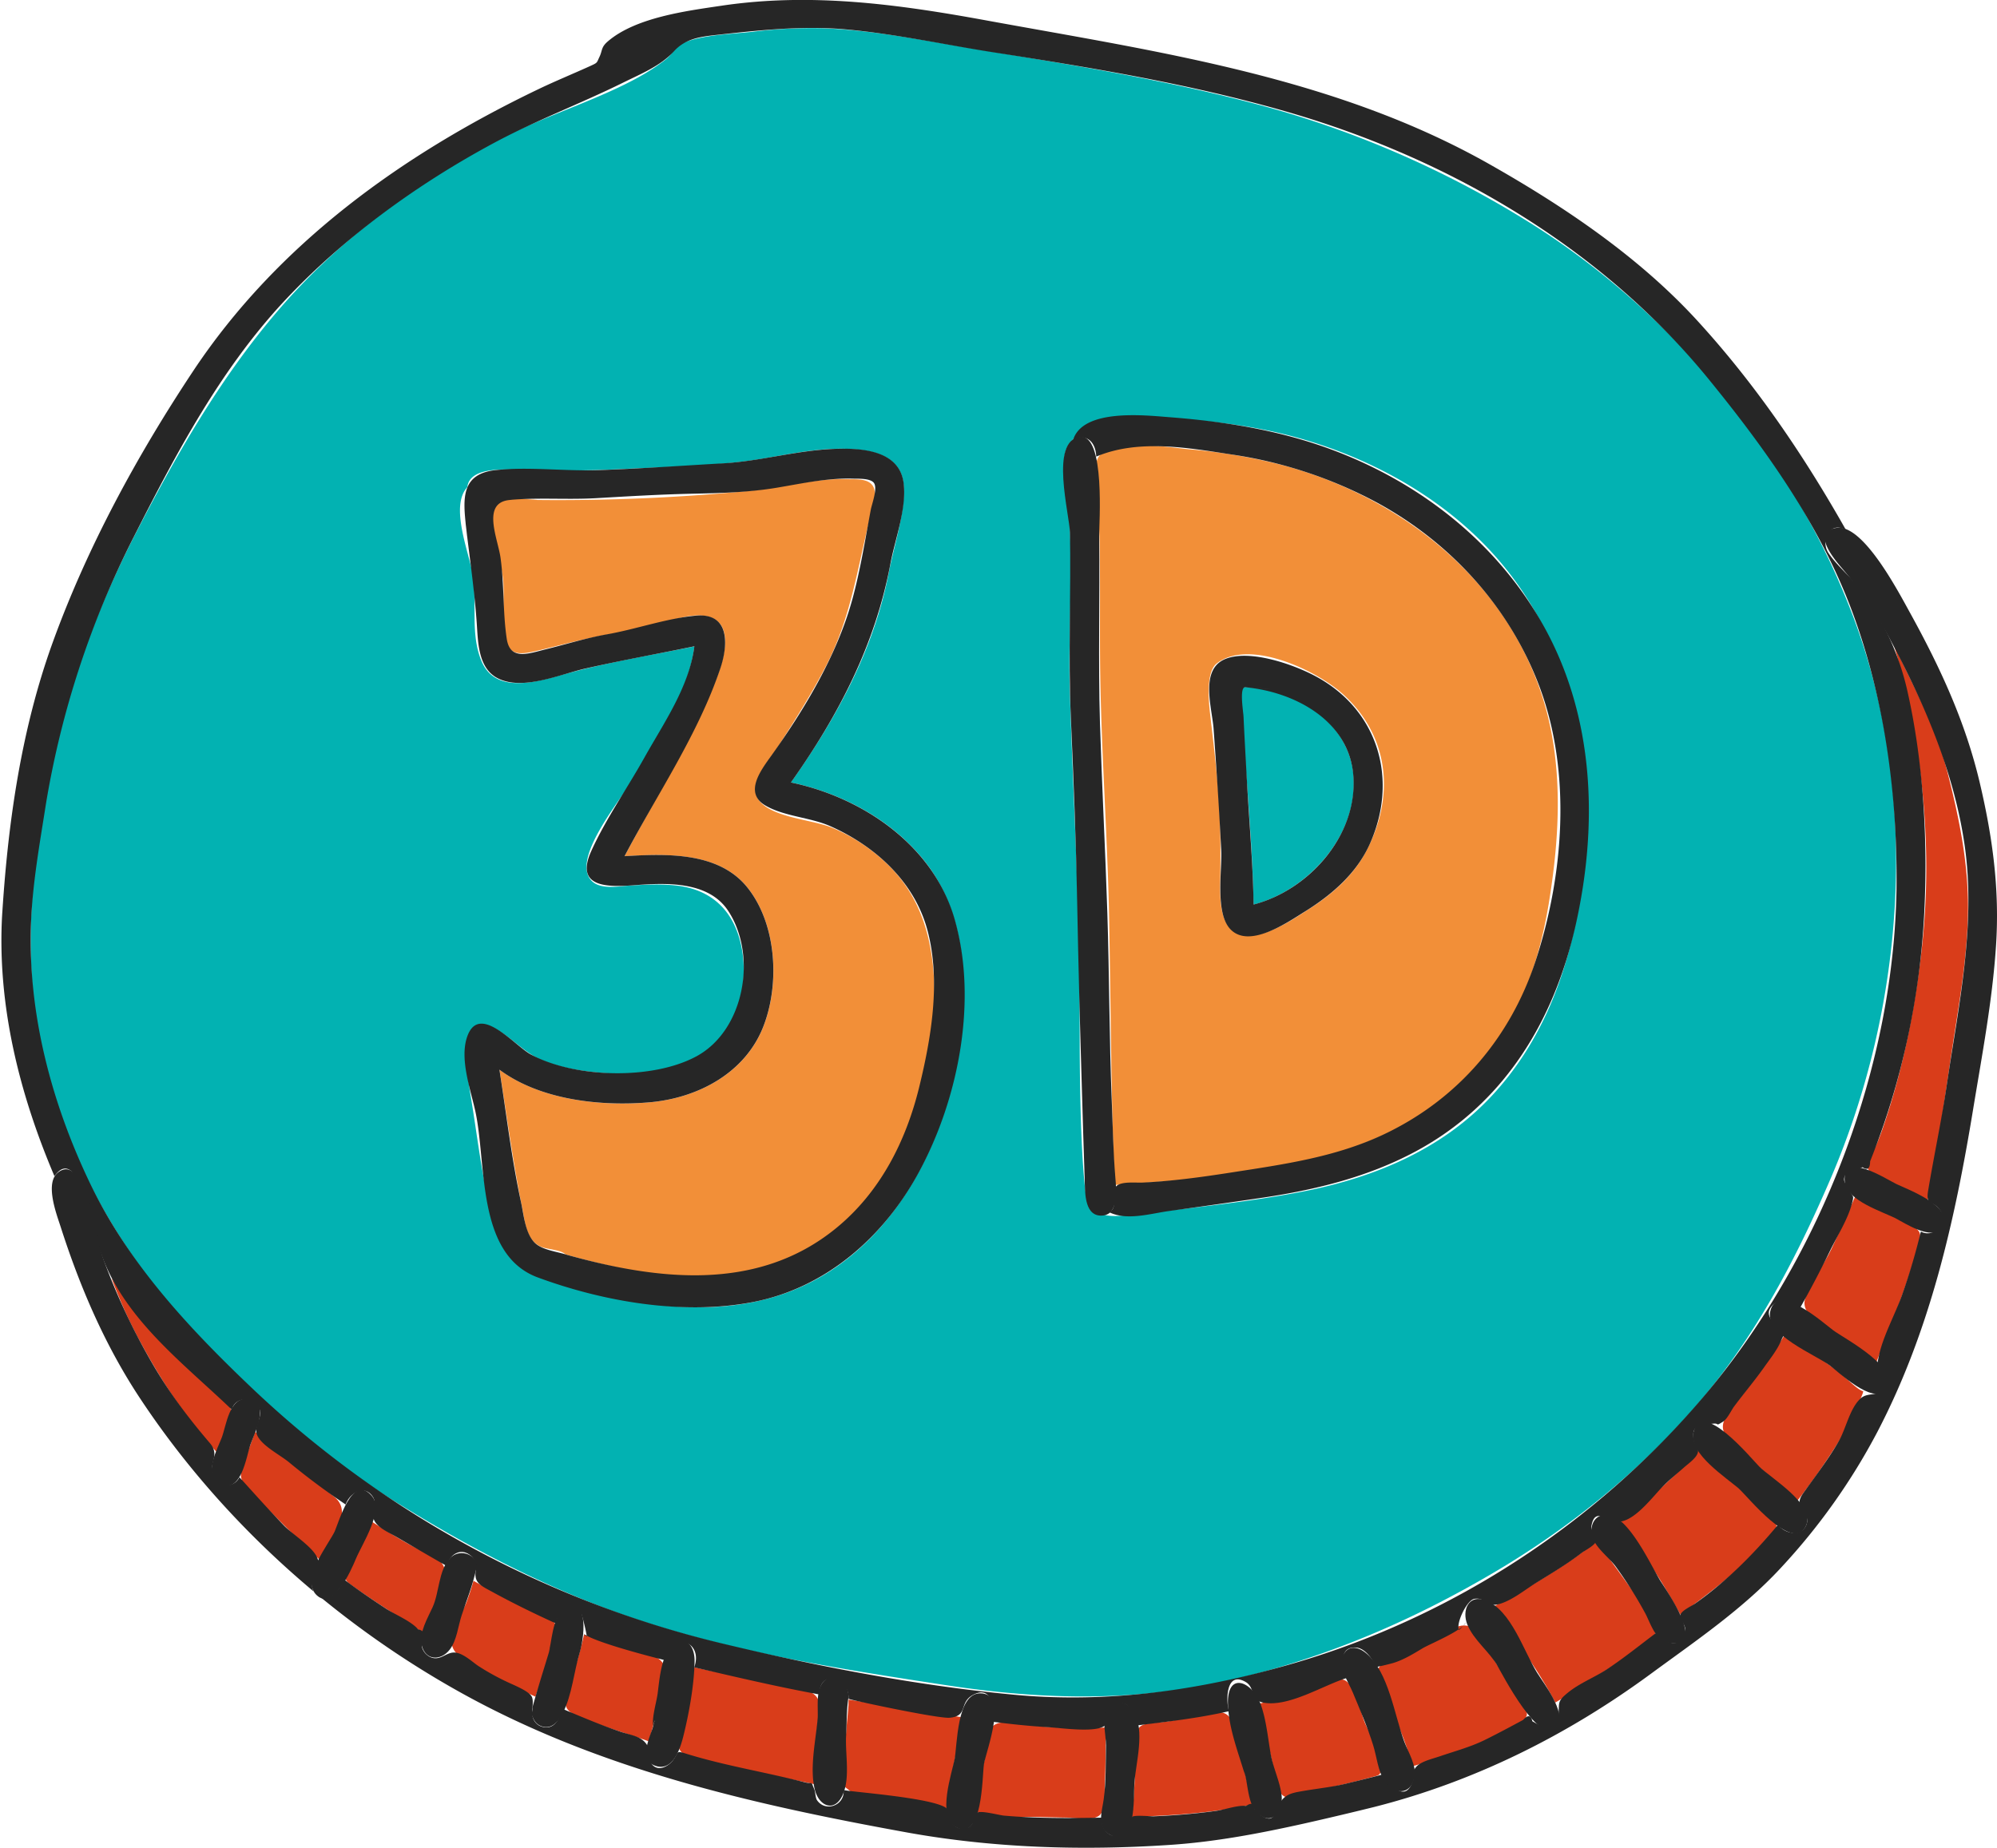 <svg xmlns="http://www.w3.org/2000/svg" width="1080" height="999.49" viewBox="0 0 1080 999.49"><g id="Слой_2" data-name="Слой 2"><g id="set01_377343844"><g id="set01_377343844-2" data-name="set01_377343844"><path d="M688.89 956.72c1.07 4.58 1.21 14.35 7.26 15.64 4.71 1 15.27-3.62 19.75-4.65 8.2-1.89 16.43-3.77 24.56-6 6-1.62 6.38-.94 6.33-6.9-.08-7.54-6-16.35-8.84-23.33-2.15-5.33-4.82-20.08-10.94-22.69-4.7-2-13.84 3.43-18.09 4.72-9.51 2.9-19.09 5.63-28.66 8.32 3.65 11.42 5.7 23.25 8.63 34.85C689.68 960.07 685.94 945 688.89 956.72z" fill="#d93d1a"/><path d="M613.94 946.36c0-.58.0-1.15.0-1.72.0 11.27-.22 25.75-1.86 38.18 21.94-.7 44-2.08 65.48-6.77-4.08-13.88-6.2-28.25-10.25-42.11-2.41-8.27-6.62-8.6-15-7.32-8 1.22-15.53 4.2-23.56 4.91-13.06 1.15-14.54.55-14.83 14.83.0-.59.0-1.19.0-1.77.0.58.0 1.18.0 1.77C614 941.34 614 942.63 613.94 946.36z" fill="#d93d1a"/><path d="M818.63 884.88c7.78 11.84 16 23.49 22.5 36.08 10.62-6.15 20.58-13.24 31-19.75 6.44-4 18.18-9 22.26-15.64s-4-14.84-8-20.32c-7.72-10.46-15.12-21.12-23-31.5-17.38 14-36.87 25-56.36 35.72 4.07 5.41 8.38 10.6 12.14 16.22-.11-.15-1.62-2.46-.54-.81C826.34 896.61 817.07 882.51 818.63 884.88z" fill="#d93d1a"/><path d="M749.18 916.89c5.13 12.73 11.62 25.09 14.4 38.63 19-5.34 39.77-12.46 56.82-22.6 6.73-4 6.41-5.63 3-12.07-4.25-8.09-10.68-14.84-15.22-22.78-3.09-5.41-7-16-13.5-18.33-7.23-2.56-15.91 6-21.75 9.21-5.24 2.87-10.59 5.61-16.05 8-2 .91-8.8 2.35-10.43 4.16-4.21 4.67 1 11.81 3 16.49-.09-.2-1.09-2.67-.3-.74C754.26 929.5 748.1 914.26 749.18 916.89z" fill="#d93d1a"/><path d="M369.79 933.69c-1 4-4.26 9.66-2 13.16 2.79 4.4 12.77 5.44 17.14 6.35 18.49 3.84 36.86 8.21 55.4 11.9.34-11 .51-22.18 1.88-33.08.76-6.12 2.7-12-2.2-15.69-6.52-5-21.54-6-29.48-7.55-11.64-2.34-23.39-4.17-35-6.86-1.84 11.05-3.4 22.12-6 33 .18-.74.37-1.48.55-2.22s.08-.34-.24 1z" fill="#d93d1a"/><path d="M532.66 951.17c-1.3 6.87-9.13 23.76-3.45 29.65 4.48 4.65 20.26 2 26.15 2 7.35.0 14.7.29 22 .4 4.19.06 13.83 2 17.38-1.37s2.51-11.7 2.71-15.73c.54-10.54.52-21.1.48-31.65a285.91 285.91.0 0 1-31.53-.32c-7.6-.45-16.33-2.76-23.93-2.4-10.63.49-8.53 12.33-10.11 20.73.12-.64.8-4.19.26-1.35C531.65 956.49 533.51 946.68 532.66 951.17z" fill="#d93d1a"/><path d="M458.2 929.81c-.75 10-2 20.33-2.2 30.35-.13 6.63-.22 5.43 3.46 8.45 12.53 10.27 38.28 7.27 53.38 9.58.45-16.69 5.36-32.79 8-49.17-20.66-3-41.3-6.22-61.9-9.66.0 4-.51 8-.85 11.95.0-.21.14-1.93.11-1.5C457.68 936.71 458.33 928 458.2 929.81z" fill="#d93d1a"/><path d="M1024.83 640.72c5.76 3.24 11.67 6.19 17.53 9.26 5.35-26.62 9.07-53.53 13.06-80.38 3.95-26.54 9-53.15 8.89-80.07-.1-24.68-5.19-48.83-11.32-72.62-6.2-24.11-18-45.36-28.63-67.67 15.67 54.35 21.39 111.41 14.53 167.63-3.53 29-9.14 57.92-18.1 85.7-1.89 5.85-3.82 11.69-6.28 17.32-1.21 2.75-5.38 8.38-4.63 11.55 1 4.21 11.91 8.33 16 9.85a11.77 11.77.0 1 0-1.05-.57C1030.59 644 1021.92 638.89 1024.83 640.72z" fill="#d93d1a"/><path d="M584.89 983.32c3.26.0-.49.0.0.0z" fill="#005a82"/><path d="M288.45 672.1s-.07-.13.0.0z" fill="#005a82"/><path d="M945.26 788c8.55 8.36 18.47 15.27 26.46 24.21a375 375 0 0 0 23.6-33.89c1.17-1.88 13.51-25.63 12.21-25.82-2.78-.4-10.29-8.36-13.66-10.78-9.44-6.79-18.53-14-28.29-20.37-8.81 14.88-19.21 28.12-29.9 41.62-9.75 12.31.68 16.34 9.58 25C953.76 796.26 941.75 784.53 945.26 788z" fill="#d93d1a"/><path d="M999.69 726.17c5 3.63 9.9 7.51 14.77 11.37 8.19-20.42 16.24-40.74 22.43-61.87 2.34-8 3-9.78-4.72-13.51-9.77-4.71-19-10.43-28.7-15.28-4.3 9.58-8.51 19.21-13 28.7-4.14 8.73-11.3 17.89-14.22 26.94-3.39 10.52 16.82 18.64 24.07 24.09-.15-.11-2.08-1.51-.62-.44C1004.76 729.82 997.65 724.68 999.69 726.17z" fill="#d93d1a"/><path d="M583.07 983.3z" fill="#005a82"/><path d="M586.77 999.22c.52.0 1.3.0.0.0z" fill="#005a82"/><path d="M586.52 983.35z" fill="#005a82"/><path d="M583.09 999.17c1.36-.13 1.58-.28.0.0z" fill="#005a82"/><path d="M287.91 671.88s-.41-.41.0.0z" fill="#005a82"/><path d="M627.54 639.18c58.25-3.78 123.61-13.64 166.88-56.67C820 557 832 523.08 837.7 488.05c5.95-36.73 7.89-74.93-3.47-110.84-20.32-64.27-77.29-108.72-140.92-125.69A307 307 0 0 0 642.73 243c-10.42-1-40.27-6-48.15 3.55-3.5 4.26-2 14.37-1.63 19.13.76 9.57 1.6 19 1.76 28.59.33 20.53.06 41.07.2 61.6.35 47.45 4.07 94.83 4.94 142.28.88 47.6 1 95.22 2.93 142.8 8.63-.36 17.24-1.22 25.86-1.8l-1.1.07C694.39 634.85 623.31 639.44 627.54 639.18zm30.61-280.43c17.93-13.45 54.24 4.18 68.08 16.7 25.28 22.88 28.25 55.48 12.58 85.09-6.95 13.13-18 22.91-30.32 30.85-9.37 6-23 15.53-34.72 14.55-14.47-1.21-14.06-19.12-13.87-30.09.27-15.1.22-29.79-.86-44.9s-2.93-30-4.63-45c-.93-8.28-2-23 3.74-27.16C669.57 350.18 656.61 359.87 658.15 358.75z" fill="#f28f38"/><path d="M252.47 866.21c-3.38 9.29-14.16 22.1-4 29.51 12.25 8.95 27.47 15.65 41.13 22.11 2.92-10.16 14.77-27.28 11.2-38-2-6.09-10.73-7.52-16-9.77-9.91-4.22-19.28-9.81-28.75-14.94-1.11 4.1-2.47 8.13-3.94 12.11.21-.57 1.23-3.4.37-1C250.17 872.53 253.74 862.73 252.47 866.21z" fill="#d93d1a"/><path d="M306.93 914.81c-2.67 9.6-.68 11.11 9.22 15.06 11.37 4.53 23.2 7.94 34.72 12.08 2.87-9.63 5-19.51 7.36-29.26 1.65-6.72 3.36-11.66-2.63-15.84-11-7.7-27.38-7.91-39.76-12.65a177.48 177.48.0 0 1-4.77 17.58c-.94 3-2.18 11.47-4.3 13.66.55-.57.78-2.43 1-3.21-.28.85-.54 1.72-.8 2.58C304.8 922.48 309.1 907.63 306.93 914.81z" fill="#d93d1a"/><path d="M130.39 796.74c-1.48 7.2 11.31 16.57 15.65 20.79 9.13 8.88 17.79 18.18 27.36 26.61 4.5-10 18.27-25.41 7.55-34.33-14.3-11.89-29.22-22.63-42.95-35.29-2.46 6.88-6.44 16.78-7.61 22.22C129.1 803 130.66 795.47 130.39 796.74z" fill="#d93d1a"/><path d="M71 716.59c12.58 24.58 27.25 48.29 46 68.72 2.54-6.73 10-15.82 7.75-23.31-2-6.57-11.44-12.47-16.38-16.66a273.85 273.85.0 0 1-48.13-54c3.42 8.88 7 17.64 11.28 26.15-.28-.56-1.65-3.21-.47-.92C83.68 741.33 69.31 713.25 71 716.59z" fill="#d93d1a"/><path d="M195.72 834.82c-2.2 4.64-5.26 8.76-7.2 13.54-2.6 6.36-2.42 6.26 3 10.13 12.24 8.67 24.9 16.63 37.53 24.72 2.2-10.11 14.78-24.27 11.29-34.92-2-6.18-10-8.2-15.27-10.89-8.42-4.33-16.43-9.51-24.44-14.56a131.46 131.46.0 0 1-5.54 13.2c.2-.41 1.75-3.67.58-1.22C193.56 839.39 197.48 831.14 195.72 834.82z" fill="#d93d1a"/><path d="M892.09 845.87c6.07 8.86 11.5 18.14 16.69 27.53 10.91-8.2 21.82-16.32 32.06-25.36 5.8-5.12 16.32-12.2 19.25-19.55s-5.2-11.66-10.74-16c-11-8.6-20.48-18.8-30.44-28.6A205.7 205.7.0 0 1 894.58 808c-4.78 3.94-13.87 7.59-17 12.93-4.76 8.15 10.62 18.62 14.87 25.5-.42-.68-.9-1.33-1.35-2 .31.48.64 1 1 1.43C898.14 854.7 889.05 841.41 892.09 845.87z" fill="#d93d1a"/><path d="M584.89 983.32z" fill="#005a82"/><path d="M315.52 681.33c.2.0.0.0.0.0z" fill="#005a82"/><path d="M272 312c1 10.1-.53 20.33.85 30.44 1.6 11.7 6.45 12.22 17.32 9.65 13.31-3.15 25.95-6.75 39.55-9a247.79 247.79.0 0 0 25.34-5.16c7.82-2.15 16.47-5.66 24.72-4.93 21.53 1.91 9.46 30.36 4.32 42.15-13.25 30.41-30.89 58.65-46.3 88 22.35-1.34 50.8-2.48 66.37 16.88 15.94 19.82 17.67 52.32 8.66 75.31-9.83 25.1-35.28 38.56-61.14 40.91-26.72 2.42-59.5-1.19-81.57-17.62 4 25.23 7.37 50.36 12.41 75.42 1.48 7.32 2.08 16 9.11 19.9 3.48 2 11.27 1.83 14.16 4.54a20.93 20.93.0 0 1-2.07-.53c43.92 12.56 93.75 22.62 135.35-2.85 43.9-26.88 65.78-85.28 66.26-134.74.25-25.89-4.77-51.48-23.24-70.72a96.77 96.77.0 0 0-32.16-21.93c-10.62-4.45-32.69-5.35-39.59-15-6.29-8.83 5.93-21.72 10.51-28.94 9.13-14.4 18.3-28.8 26.09-44 13.3-25.89 16.86-53.13 23.86-81 1-4.09 3.89-11.94 1.2-16s-9.15-3.45-13.52-3.58c-18-.56-36.37 4.72-54.3 6.43a1069.78 1069.78.0 0 1-113.91 4.82c1.88.0-4.89-.42-6.3-.52-3.75-.26-8.27-1-12-.22-7 1.48-6.49 5.15-5.79 11.68 1.28 11.9 5.17 23.35 6.29 35.28-.19-2.07-.43-4.12-.61-6.19L272 312C272.72 319.32 271.32 305 272 312z" fill="#f28f38"/><path d="M305.53 695z" fill="#005a82"/><path d="M798.28 856.16l-.93.52" fill="#005a82"/><path d="M311.6 696.73l-.93-.28" fill="#005a82"/><path d="M289.06 254.58h.68" fill="#005a82"/><path d="M291.28 270.48h-.63" fill="#005a82"/><path d="M674.21 420.87q.27 3.83.0.47c1.6 22.63 3.37 45.26 3.72 68 29.89-7.79 57.17-38.27 54-70.61-2.83-29.11-33.65-48.47-61.21-47 .39 16.41 2.27 32.73 3.43 49.1-.05-.77-.11-1.54-.16-2.31.06.8.11 1.59.17 2.39C674.28 421.9 673.91 416.61 674.21 420.87z" fill="#02b2b2"/><path d="M674.2 420.79c.09 1.2.0.26.0.0C674.22 421 674.2 420.81 674.2 420.79z" fill="#02b2b2"/><path d="M215.64 813.47c43 26.68 88.33 49.83 136.66 65.14 51.7 16.38 106.11 24.84 159.59 33 53.74 8.17 104.51 9.14 157.63-3.72 49.34-12 94.58-31.46 138.28-57.2 39.76-23.43 76.05-52.49 106.68-87.06 33.09-37.35 55.83-80.27 75.45-125.88 40.43-94 48.73-207.47 12.29-304.21-32.89-87.32-98.71-166.37-178-215a540 540 0 0 0-139.88-60.9C632.19 43.43 578.38 34.86 525.13 26.06c-26.77-4.42-54.29-10-81.46-10.81A261.72 261.72.0 0 0 407 17.19c-11.52 1.27-26.51 1.57-37.36 5.94-5.24 2.11-5 5.46-10 9.33-9.13 7.06-19.57 12.37-30 17.09C309 58.84 287.64 66 267.66 76.65 223.2 100.3 182.25 130.53 149.5 169c-30.75 36.09-54.4 77.49-76.08 119.46-23.81 46.1-41 95-49.8 146.23-8 46.36-10.8 94.66.46 140.7 20 81.75 76.12 150.83 140.87 202.38a534 534 0 0 0 50.69 35.73zM578.58 239.65c10.91-13.59 30-13.87 45.9-13.45 23.12.62 46.5 3 69 8.43 39 9.44 76.89 28.35 105.79 56.41 52.94 51.39 66.42 127.09 54.75 197.69-6.32 38.2-20.11 74.58-46.66 103.41-27 29.36-63.37 44.62-102 52.25-20.82 4.11-42.18 6.75-63.25 9.29-8.92 1.07-17.88 1.73-26.8 2.84-6.49.8-15 2.64-21.18-.51-6.45-3.28-7-9.74-7.64-16.26-1.13-12-1.63-24.12-2-36.19-.74-24.21-.5-48.44-.71-72.65-.45-52.49-3.63-104.79-5.21-157.23-.78-25.76 1-51.53.35-77.31a311.4 311.4.0 0 0-2-31.88c-.92-7.21-3.45-18.56 1.64-24.84C588.85 226.86 572.81 246.77 578.58 239.65zM252.75 263.4c1.33-11 20.53-9.49 28.25-9.24 18.33.6 36.53.48 54.86-.42 22.05-1.09 44.62-1.4 66.51-4.16 19-2.4 37.85-7.75 57.16-6.71 14.62.78 28.81 4.56 29.26 21.17.4 14.58-5.33 31.27-8.06 45.43-8.12 42.1-28.42 79.06-53 113.79 27.47 5.72 54.12 19.95 71.88 42 20.65 25.63 23.63 59.69 20.42 91.4-6.22 61.5-39.92 127.79-103.46 145.47-39 10.85-79.63 2.48-117.41-9-11.18-3.3-24.1-8.81-29.26-23.29-7.91-22.16-10.78-48.41-14.47-71.58-1.73-10.9-10.59-54.9 13.35-41.3 8.69 5 15.06 12.69 24.51 16.61 10 4.17 21.62 5.88 32.39 6.8 20 1.72 44.67-.08 60.22-14.41 14-12.94 18.53-33.86 15.38-52.18-3.38-19.67-15.22-32.4-35.2-34.72-8.51-1-17.18-.54-25.7.0-5.82.36-15.27 2.19-20.09-2.28-12.26-11.36 15.47-44.12 21.26-54.27 13.06-22.87 30.51-46.05 34-72.87-23.36 4.8-47.13 8.62-70.11 15-14.53 4-37.19 11.23-44.94-6.8-6.33-14.72-2.33-31.85-4.87-47.25-1.93-11.65-12.54-36.92-2.85-47.1C254.24 251.06 244.58 272 252.75 263.4z" fill="#02b2b2"/><path d="M16.62 511.1c0-3.17.0 3 0 0z" fill="#02b2b2"/><path d="M798.28 856.16c-.48.25-1 .51-1.42.8z" fill="#02b2b2"/><path d="M256.92 850.74c-.29.57.2-.64.0.0C256.89 850.8 256.94 850.68 256.92 850.74z" fill="#262626"/><path d="M1.15 495c-2.72 48.68 9.34 96.71 28.3 141.24 7.89-11.2 13.86 3.17 16.17 10.25 3.92 12 6 24.58 10.87 36.35 13.46 32.82 44 55.82 68.86 79.67 1.77-6.31 9.6-7.32 13.67-2.51 4.89 5.77-2.66 10.76.2 16.66 2.7 5.58 12.38 10.44 17.08 14.33q14.74 12.19 30.64 22.85c2.15-6.31 10.29-11.19 14.8-4 2.28 3.68-.72 8.16.34 11.73 1.35 4.53 8 7.31 11.94 9.58 9.19 5.29 18.32 10.7 27.55 15.93 1.37-5.75 7.05-10 12.51-6 2.24 1.61 2.58 3.23 3.21 5.57.17.64-.47 4.56.16 2.21-1.53 7.43 2.52 8.79 9.26 12.5 11 6 22.49 11.62 33.88 16.79 1.28-6.54 9.77-11.08 14-4.73a117.39 117.39.0 0 1 2.78 11.69c-.32.42-3.19-2.62-3-3.23-1.73 4.51 42.18 15.41 45.5 16.25 2.53-16 20.8-11 15.59 3.79 22.46 5.23 44.93 10.51 67.63 14.67.26-14 16.09-9.73 15.84 2.34.0.46 48.11 10.76 54.54 10.26 10.3-.8 5.07-8.16 12.55-12.26 10.78-5.92 11.68 7.78 10.61 14.4 10.16 1.33 20.35 2.39 30.57 3 7.12.41 27 3.33 30.8-1.39 2.85-3.5.37-11.27 7.63-11.62 6.13-.29 8 7.39 8.22 12.15 17-2.08 34.08-4 50.8-7.82-1.69-5.38-1.85-22.11 9-15.82 5.17 3 2.52 9.93 9.72 11.21 13.77 2.44 32.2-9.42 45.07-13.39-2.08-5.75-4.89-17 4.81-16.44 4.08.21 7.22 4.07 9.33 7.35-.11-.16 2.74 4.85.21 3.21.66.43 9.06-1.73 10.63-2.19 5.68-1.7 11-5 16-8 3.94-2.34 22.37-9.87 23.35-14.21-.16.74-3.63 4.72-3.81 4.3-1.54-3.7 4.34-16.1 8.41-16.8 5.63-1 6.95 4.58 13.27 2.86 7.2-2 13.94-7.71 20.22-11.58 8.29-5.09 16.57-10.07 24.35-16 2-1.54 7.55-4.25 8.05-6.69.29-1.36-3-5.67-2.6-7.92 1.66-10.11 8-3.33 13.15-2.49 9.23 1.49 19.94-13.51 25.77-19.3 3.61-3.58 7.51-6.72 11.31-10.09 2.09-1.85 6.71-5.08 7.34-8 .78-3.62-1.67-3.66-2.27-7-1.55-8.76 5.12-7.93 10.25-8.53 4.15-.48 1.06 1.74 5.54-1.06 2.52-1.58 4.42-6.07 6.21-8.44 5.31-7.08 11-13.83 16.13-21.08 3.11-4.42 7.06-9.29 9.14-14.31 2.26-5.45 2.37-1.39-.52-5.73-2.66-4-9.57-7.89-4-13.56 3.76-3.82 11.1-.88 14.78 1.55 5.77-10.16 11.17-20.53 16.28-31.05 3.84-7.91 9.44-16.65 11.73-25.17 1.47-5.43.39-3.42-1.46-7.61-1.52-3.43-4.33-4.71-1.55-9 2.52-3.92 5.6-1.86 8.79-3.27q4.05 2.73 4.11-3.2l1.59-4.06a421.08 421.08.0 0 0 27.68-130.41c2-39.36-.48-82-9.25-120.52a144.76 144.76.0 0 0-24.23-53c-5.37-7.47-13.27-13.53-18.29-21-4.56-6.79.71-17.78 9.52-12.37-22.86-40.56-49.44-79.63-81-113.95-31.27-34-71.13-60.93-111.12-83.63C722.5 41.58 626.57 28.09 533.18 11c-47.78-8.73-94.5-15.12-143-7.91-18.91 2.81-46.54 6.33-61.61 19.43-3.53 3.07-2.76 4.83-4.33 8.15-1.69 3.54-.79 3.11-5.64 5.31-9.11 4.13-18.39 7.92-27.43 12.26-73.57 35.3-140.92 83.62-186.6 152.31C74.17 246.33 47.14 296 28.44 347.7 11.2 395.44 4.11 446.33 1.05 496.78c.07-1.13.13-2.26.19-3.39.0.53-.07 1.07-.09 1.6C-1.59 544.16 1.48 489.12 1.15 495zM140.29 767.92c0-.06.08-.28.0.0zM24.57 436.52a496.54 496.54.0 0 1 47.73-146c22.79-44.9 46.49-90 81-127.19C185.45 128.79 225.51 99.7 267 77.4c22.76-12.24 47-21.32 70.11-32.76 9.61-4.75 20.16-9 27.36-16.89 6.06-6.68 13.71-7.83 22.79-8.83 23.32-2.58 47-5.16 70.46-3 26.82 2.46 53.37 8.31 80 12.46C590.56 36.61 643.93 45.5 695.45 60.3c88.2 25.33 170.61 73.6 228.93 145.2 31.16 38.26 60.29 79.27 77.52 125.88 17 46 24 96.92 23.78 145.85-.47 98.59-40.87 203.51-104.58 278.5-57.77 68-135.05 118.69-220.71 143.79-49.83 14.6-100.6 22.12-152.49 17.17-53.49-5.1-106.67-15.47-158.88-28.05A558.25 558.25.0 0 1 135.27 749.91C101.22 717.46 69.17 682.84 48.65 640c-20.78-43.34-33.6-91.65-31.9-140 .79-22.38 4.88-44.38 8.3-66.46-.32 2.08-.72 4.15-1 6.23.15-1.1.36-2.21.53-3.31C32.64 387.1 22.76 447.7 24.57 436.52z" fill="#262626"/><path d="M796.51 857.16z" fill="#262626"/><path d="M556.57 998.75c-.72.0-1.43-.06-2.15.0z" fill="#262626"/><path d="M750.69 975.54c-.68.16-1.35.34-2 .52z" fill="#262626"/><path d="M993.58 285.5c-14.17 1.77-2.17 16.33 2.54 21.82a208.73 208.73.0 0 1 25.81 38.08c18.64 34.81 34.75 72 40.5 111.35 6.38 43.59-3.26 87.4-9.64 130.42-2.82 19-6.85 37.83-10 56.7-1.43 8.54 2 4.93 6.28 10.61 5 6.62-3 15.63-10.25 11.71a343.76 343.76.0 0 1-9.92 33.58c-3.83 11.05-10.59 22.81-12.91 34.24-1.21 6-.34 2.4 2.18 7.09 1.83 3.42 3.1 6.23.59 9.8-3.53 5-8.6 1.89-12.64 5.67-5.78 5.42-7.73 16-11.59 22.81-5.26 9.28-11.67 17.61-17.84 26.27-2.41 3.37-4.32 5.4-3.13 9.5 1.13 3.91 5.29 4.89 3.28 9.82-2.71 6.64-11.65 4.67-15.31-.15-13 15.71-28 30.75-44.73 42.56-2.21 1.56-7.21 3.66-8.06 6.19-.72 2.16 2.6 4.95 2.64 7.65.18 10.5-11.46 9-15.4 1.83-8.87 6.64-17.57 13.73-26.82 19.84-6.81 4.51-14.8 7.51-21.16 12.68-5.82 4.72-4.72 5.29-5.12 11.53-.72 11.23-7.63 7.78-14.16 4q-1.19-5.05-5.05-.7-3.54 1.9-7.09 3.8c-4.74 2.52-9.48 5-14.32 7.36-7.72 3.69-15.77 5.8-23.83 8.57-3.42 1.17-9.49 2.58-12.11 5.2-3 3-.88 4-2.05 7.59-3.33 10.15-8.55 5.94-14.06 1.25a16.12 16.12.0 0 1-1.85-4.48q-3.93 1.09-7.9 2.06c-4.21 1.08-8.44 2.1-12.67 3.12-7.62 1.85-15.18 2.59-22.89 3.91-6.13 1.05-9.92 1.68-12.88 6.76-2.7 4.66-2.6 11.87-10.75 6a6.84 6.84.0 0 0-3-3.09c0-2.94-1.45-3.47-4.36-1.58-4.84-.43-11.38 2-16.25 2.7-11.16 1.55-22.4 2.46-33.66 2.94-1.68.07-10.12-.79-11.6.22-2 1.34-1.14 5.77-3.37 8-6 6.12-14 .13-13.09-7.5-17.61.31-35.47.44-53-1.1-2.53-.23-12.43-2.89-14.37-1.61-2.94 2-.83 7.76-6.88 8.54-6.53.85-8.88-5.71-8.77-9.26.2-6.72-50.53-10.22-56.7-11.49.8 8.18-9.64 12.19-14.32 5.55-.95-1.34-.88-4.49-1.57-6.07-2.11-4.84.0-2.35-5.51-3.78-20.77-5.4-41.88-8.72-62.51-15-7.48-2.28-4.67-1.69-8.5 3.38-1.9 2.51-6.16 5.22-9.49 3.44-4.37-2.34-2.1-7.8-4.12-11.45-3-5.35-8.9-5.68-14.66-7.64-10.65-3.61-20.95-8-31.29-12.36-1.5 5.07-4.3 11.32-10.65 9.8-5.36-1.29-6.62-6.73-5.39-11.31-.85 3.15.66-2.7-.64-5.13-1.74-3.25-10.7-6.6-13.89-8.21a130 130 0 0 1-15.09-8.41c-3.45-2.36-8.48-7.19-13-7.22-4.33.0-7.23 4.22-11.94 2.83a8.3 8.3.0 0 1-5.4-5.57c-.06-1.34-.11-2.67-.16-4q3.18-4.53-1.95-5.81c-4-4.56-12.4-7.91-17.44-11.21-7.62-5-15.16-10.11-22.41-15.62-2.5 5.41-9.33 13.79-15.3 8-6.29-6.11 3.15-13 .73-19.53-2.18-6-13.62-13.08-18.1-17.72-8.24-8.54-16.13-17.41-24.11-26.19-3 5.94-10.59 5.48-13.69-.24-3.82-7 3.69-11.19-2.28-18.18C101.63 766.7 91.21 752.91 82 736.9A352.37 352.37.0 0 1 56.24 682c-3.83-10.6-5.11-21.94-8.57-32.67-1.82-5.66-7.37-22.12-16.28-15.1-7.32 5.76-.75 22.66 1.41 29.41C43.33 696.44 56.87 728 76 756.8 119.27 822.1 180 876.94 248.25 915.07c74.89 41.86 158 60.84 241.67 76.06 46.93 8.54 94.89 10 142.47 6.86 24.49-1.6 48.41-6.13 72.33-11.45 11.83-2.63 29.68-6.88 38.8-9.17 54.17-13.78 104.21-38.84 149.17-71.87 24.5-18 49.71-35 70.47-57.45a339.88 339.88.0 0 0 52.17-73.53c28.55-54.75 41.83-114 51.75-174.41 4.83-29.43 10.44-58.83 12.39-88.63 2-30.39-1.84-58.57-8.79-88.06-7.76-32.9-21.35-62.26-37.65-91.82-6.56-11.89-25.23-47.68-39.45-46.1C975 287.82 994.28 285.42 993.58 285.5zm-410 713.68c-2 0 2.94.0.0.0zm2.92-15.83zm.25 15.87c1.3.0.52.0.0.0z" fill="#262626"/><path d="M120.08 777.27c-2.49 6.53-10.7 21.24-1.08 25.59 11.58 5.24 14.1-14.66 16.44-21.43 2.21-6.39 11.21-23.09-1.25-24.71-10.25-1.33-11.76 14.45-14.33 21.12.26-.66.51-1.33.76-2l-.54 1.42z" fill="#262626"/><path d="M140.85 766c0 .14-.57 1.94.0.0C140.8 766.19 140.78 766.24 140.85 766z" fill="#262626"/><path d="M140.29 767.92c.08-.28.0-.06.0.0s0-.01.0.0z" fill="#262626"/><path d="M181.22 828c-3.64 7.65-17.76 24.86-10.95 33.67 9.17 11.88 19.77-12.6 22.17-18.39 3.41-8.19 15.32-26.1 8.77-33.93-10.75-12.86-17.87 14.13-20.55 19.83.21-.43 1.78-3.72.56-1.18C177.77 835.27 183 824.24 181.22 828z" fill="#262626"/><path d="M234 869.3c-2.65 5.9-7.51 13.81-5.94 20.64 2 8.51 10.44 8.53 15.16 2.38 3.85-5 4.53-12.72 6.45-18.54 2.75-8.32 6-16.28 7.83-24.92 2-7.31-8.63-12.12-14.3-5.82-6.1 6.78-5.58 18.2-9.2 26.26zm23-18.56c.2-.64-.29.57.0.0C256.94 850.68 256.89 850.8 256.92 850.74z" fill="#262626"/><path d="M297.42 892c-3.35 10.88-6.74 21.76-9.82 32.72 1.2-3.93-.23 2.37.0 3 .93 2.29 1.77 4.37 4.19 5.61 5.94 3 10.05-1.79 12.48-6.49 5.18-10 6.05-22.6 9.37-33.34 1.65-5.34 6-30.56-8.45-22.61-6.78 3.72-6.58 17.7-8.79 24.19.28-.82 1.29-4.23 1-3.13C294.07 902.91 298.35 888.79 297.42 892z" fill="#262626"/><path d="M353.45 933.32c-1.92 6.25-8.56 19 1.36 22 9.1 2.76 13-9.25 14.67-15.83 3.08-12.25 5.93-27.88 6.16-40.71s-10.46-15.9-15.75-3.42c-2.68 6.35-3.36 13.74-4.2 20.52-.57 4.6-3.29 13.36-2.42 17.91a7.36 7.36.0 0 1 .79-3.18c-.17.89-.37 1.78-.61 2.66C351.84 938.55 355.2 926.09 353.45 933.32z" fill="#262626"/><path d="M442.26 928.78c-.94 12.11-4.53 27.19-1.64 39.14 2.25 9.3 10.9 12.82 15.26 2.65 3.95-9.23 1.16-21.81 1.71-31.67.39-6.82.17-14.42 1.35-21.17a1.11 1.11.0 0 1 .06 1.2c.14-7-5.25-17.21-13.1-9.86-5.1 4.76-3.24 14.67-3.73 20.84.0-.47.29-3.77.09-1.13C441.34 940.59 442.56 924.89 442.26 928.78z" fill="#262626"/><path d="M516.43 950.81c-1.62 8.47-9.82 31.69.31 37.48 14.91 8.52 14.37-27.51 15.4-34 1.15-7.29 13.66-38.61-2.2-38.31-12.55.24-12.16 27.68-13.75 36.11.15-.78.85-4.41.24-1.24C515 958.26 517.4 945.81 516.43 950.81z" fill="#262626"/><path d="M598.12 944c-.16 9.69.07 19.63-1.22 29.25-.81 6.08-3.92 14.64 2.66 18.82 15.14 9.6 13.46-20.54 13.91-27.29.75-11.14 6-28.74-.44-39-3.82-6-11.14-7.39-14.62.0-2.48 5.3-.27 12.73-.3 18.26.0-1.23.0-1.25.0-.06C598 952.86 598.13 941.23 598.12 944z" fill="#262626"/><path d="M614 944.78c0 .71.0 1.43.0 2.14.18-7.92.0.18.0-2.14C614 945.49 614 945.49 614 944.78z" fill="#262626"/><path d="M673.5 960.63c1.49 6.15 1.71 16.36 7.06 20.71 8.21 6.66 13.57-2.84 12.5-10.55-1-7.49-4.55-14.56-5.86-22.07-1.51-8.69-2.31-17.63-5.11-26-4.32-13-18.49-19.23-18-1 .38 13.45 5.78 26.65 9.49 39.43a32.64 32.64.0 0 1-.81-3.24c.24.93.48 1.86.71 2.79C675.11 967.29 671.62 953.18 673.5 960.63z" fill="#262626"/><path d="M731.31 914.8c4 9.65 8.23 19.36 11.33 29.32 1.9 6.08 2.6 14 6.15 19.39 4.63 7.09 14 8 16.15-1.93 1.37-6.29-3.32-13.69-5.44-19.34-5.31-14.16-8.47-37.81-20.63-47.92-4.41-3.66-10.09-4.79-12.75 1.65-2.49 6 3.29 14.16 5.47 19.51l-.28-.68z" fill="#262626"/><path d="M809.17 899.92c3 5.1 24.21 46.81 33.09 33.55 4.87-7.28-7.38-22.77-11-28.67-7.17-11.5-14-33.81-27.73-39.06-9.44-3.61-13 5.46-10 13 3.5 8.54 11.91 14.63 16.5 22.6-.53-.92-1.07-1.83-1.62-2.74.25.44.5.87.76 1.3C814.07 908.17 806.38 895.18 809.17 899.92z" fill="#262626"/><path d="M873.28 846.7a226.2 226.2.0 0 1 16.5 26c2.91 5.5 5.41 14.65 12.51 15.9 21.86 3.85-1.4-28.66-4.48-33.7-4.89-8-17-34.5-28.18-35.49-7.15-.63-10.16 5.68-8.47 11.77s8.83 11.1 12.57 16.12c-.09-.12-1.37-1.89-.45-.63C878.79 854.36 872 844.88 873.28 846.7z" fill="#262626"/><path d="M940.26 805.12c5.23 4.68 29.11 34.88 36.3 20.57 5.85-11.61-18.71-25.88-25.25-32.49-4.06-4.09-31.22-37.23-35.53-18.22-2.58 11.39 18.08 24.43 25.11 30.7l-3-2.7 2.39 2.14z" fill="#262626"/><path d="M989.28 738.37c5.24 4.07 23.27 21.09 30.05 13.87 10.65-11.35-22-28.18-27.92-32.65-5.45-4.08-30.17-26.17-34-10.43-3.13 12.93 24.54 23.6 32.44 29.67-.15-.12-2-1.58-.59-.46z" fill="#262626"/><path d="M1024.86 658.86c5.53 2.91 19.9 12.38 25.09 5.48 8.39-11.15-18.39-21-24.33-23.84-5.61-2.68-29.47-18.39-28-1.49.9 10.62 20.64 16.35 28.51 20.49l-1.22-.64C1030.07 661.6 1020.14 656.39 1024.86 658.86z" fill="#262626"/><path d="M290.65 270.47z" fill="#262626"/><path d="M301.2 693.7c-.68-.22-1.37-.42-2.06-.61z" fill="#262626"/><path d="M251.93 284.25c2.08 17.5 4.62 34.91 5.88 52.49.74 10.25.61 24.41 11.09 30 13.54 7.2 34-2 47.5-5.07 19.57-4.45 39.45-8 59.12-12.07C372.65 371.73 359 391 348.36 410.05c-9.25 16.52-20.9 33.22-28.66 50.45-8.78 19.49 8.56 19.45 22.87 18.37C360 477.54 383.3 476.36 394 493c15.66 24.24 8.52 64.46-17.43 78.44-23.93 12.9-65.68 11.67-89.42-1-8.72-4.63-27.88-28.11-34.42-9.86-4.3 12 1.65 28.44 4.28 40.25 6.34 28.54.34 77.83 33.85 90.19 35.6 13.14 78.43 20.52 116 13.37 39.82-7.59 71.17-35.29 90.11-70.34 21.41-39.6 31.87-92.65 19.37-136.64-11.34-39.89-49.49-66-88.59-74.14 25.81-36.43 45.5-74.32 53.82-118.42 2.52-13.37 8.71-29.35 7.18-43.1-2-18.25-22.73-19.5-37.54-18.93-20.29.78-40 6.66-60.24 7.82-22.45 1.28-44.91 2.88-67.39 3.67-18.2.65-37.17-1.9-55.24-.05-19.14 1.95-18 15.52-16.24 31.16-.08-.77-.19-1.55-.28-2.32s0-.26.15 1.16C253.82 300.18 251.34 279.48 251.93 284.25zm36 387.63c-.41-.41.0.0.0.0zm.54.22c-.07-.13.0.0.0.0zM305.53 695zm10-13.62zM274 270.59c15.9-1.64 32-.2 47.92-1.09 17.41-1 34.74-2.05 52.18-2.43 15.35-.32 30.61-.69 45.78-3.21 13.7-2.28 27.42-5.36 41.4-4.94 2.6.07 9.42-.31 11.34 2.3 2.13 2.9-1.1 11.38-1.69 14.51-3 16-5.58 32.27-9.84 48-8.21 30.26-25.79 59.67-43.93 85-5.7 7.94-14.92 20.07-3.32 26.93 10.13 6 24.33 6.42 35.21 11.24 24.41 10.82 45.73 30.25 52.64 56.72 7.11 27.23 2 57.49-4.55 84.32-7.17 29.39-21.12 56.87-44.82 76.3-43.32 35.53-98.72 28-148.62 13.71a1.78 1.78.0 0 0 1.89.5c-4.91-1.45-12.16-2.39-16-5.83-5.52-4.94-6.34-15.54-7.81-22.29-5.16-23.73-7.91-47.75-11.69-71.71 22.07 16.44 54.84 20 81.57 17.62 25.87-2.35 51.31-15.81 61.14-40.91 9-23 7.28-55.49-8.66-75.31-15.57-19.37-44-18.22-66.37-16.88 17.49-33.28 39.68-65.69 51.78-101.52 4.35-12.87 5.16-30.27-13.23-28.59-15.94 1.45-32.44 7.38-48.29 10.14-11.25 2-21.78 5.35-32.85 8.06-9.35 2.3-19.33 6.27-21.13-5.7-2.17-14.41-1.33-29.31-3.36-43.83-1.45-10.36-10.31-29.51 4.57-31.19l-1.26.13C288.33 269.11 271.58 270.85 274 270.59z" fill="#262626"/><path d="M583.85 236.74c6.19-.79 8.88 4.94 9 10.26 22.84-9.62 49.5-4.78 73.11-1.17a240 240 0 0 1 78.67 26c40 21.78 71.73 56.56 87.86 99.39 17.51 46.49 13.26 101.94-2 148.48-13.51 41.19-41.32 74.06-80.39 93.1-26.91 13.12-55.65 17-84.89 21.55-15.78 2.45-31.47 4.59-47.43 5.35-3.33.16-11-.72-13.81 1.73-4.52 3.89 1.59 10.39-3.92 14.39 9.5 4.57 22.25.64 32.14-.73q25-3.45 49.87-7.1c28.89-4.26 57.34-11.13 83.26-25 47.81-25.57 75-70.31 86.73-122.18 12.35-54.71 10.37-113.2-17.61-162.89-27-48-73.16-81.92-125.23-98.47-24.8-7.88-51-11.82-76.92-13.78-12.94-1-46.92-4.88-52 12.5 9.14-3.8 2.15-1.32 3.57-1.48C590.53 235.89 582.53 236.89 583.85 236.74z" fill="#262626"/><path d="M578.62 286.46c.68 34-1 68 .52 102 1.46 33.14 2.79 66.2 3.4 99.36.63 34.31 1.57 68.61 2.61 102.91.47 15.59.89 31.18 1.45 46.76.23 6.26-.47 19.48 8.25 20.06 10.49.7 8.88-14.06 8.35-20.48-1.13-13.66-1.37-27.35-1.93-41.06-1.4-34-1.31-68-2.4-102.09-1.1-34.3-2.94-68.58-4-102.88-1-33.73.0-67.43-.43-101.16-.08-6 3.54-55.21-10.35-53.56-16.59 2-5.65 41.76-5.48 51.75.0-2.1-.09-4.2-.13-6.29.0 1.54.06 3.09.1 4.64C579.21 316 578.33 272.84 578.62 286.46z" fill="#262626"/><path d="M656.12 391.33c1.66 22.81 3.16 45.64 4.32 68.49.55 10.87-3.38 33.7 4.78 42.63 10.15 11.1 31-3.47 40.54-9.4 14.61-9.11 28-20.67 35.12-36.69 15.69-35.16 4.27-73.23-30.66-91.21-11.78-6.06-34.46-13.92-47.49-8.7-14.1 5.64-7.2 26.65-6.39 37.91.0-.45-.37-5.06-.22-3C658.11 418.73 655.83 387.28 656.12 391.33zm15.79-19.68c26.93 1.93 57.32 17.49 59.93 47.31 2.84 32.46-23.69 62.46-53.88 70.33-.33-21.4-2.24-42.85-3.45-64.21-.7-12.5-1.42-25-2-37.48-.13-2.73-2.39-16.15 1-15.84a13.63 13.63.0 0 0-1.56-.11C705.75 374.08 671.53 371.66 671.91 371.65z" fill="#262626"/></g></g></g></svg>